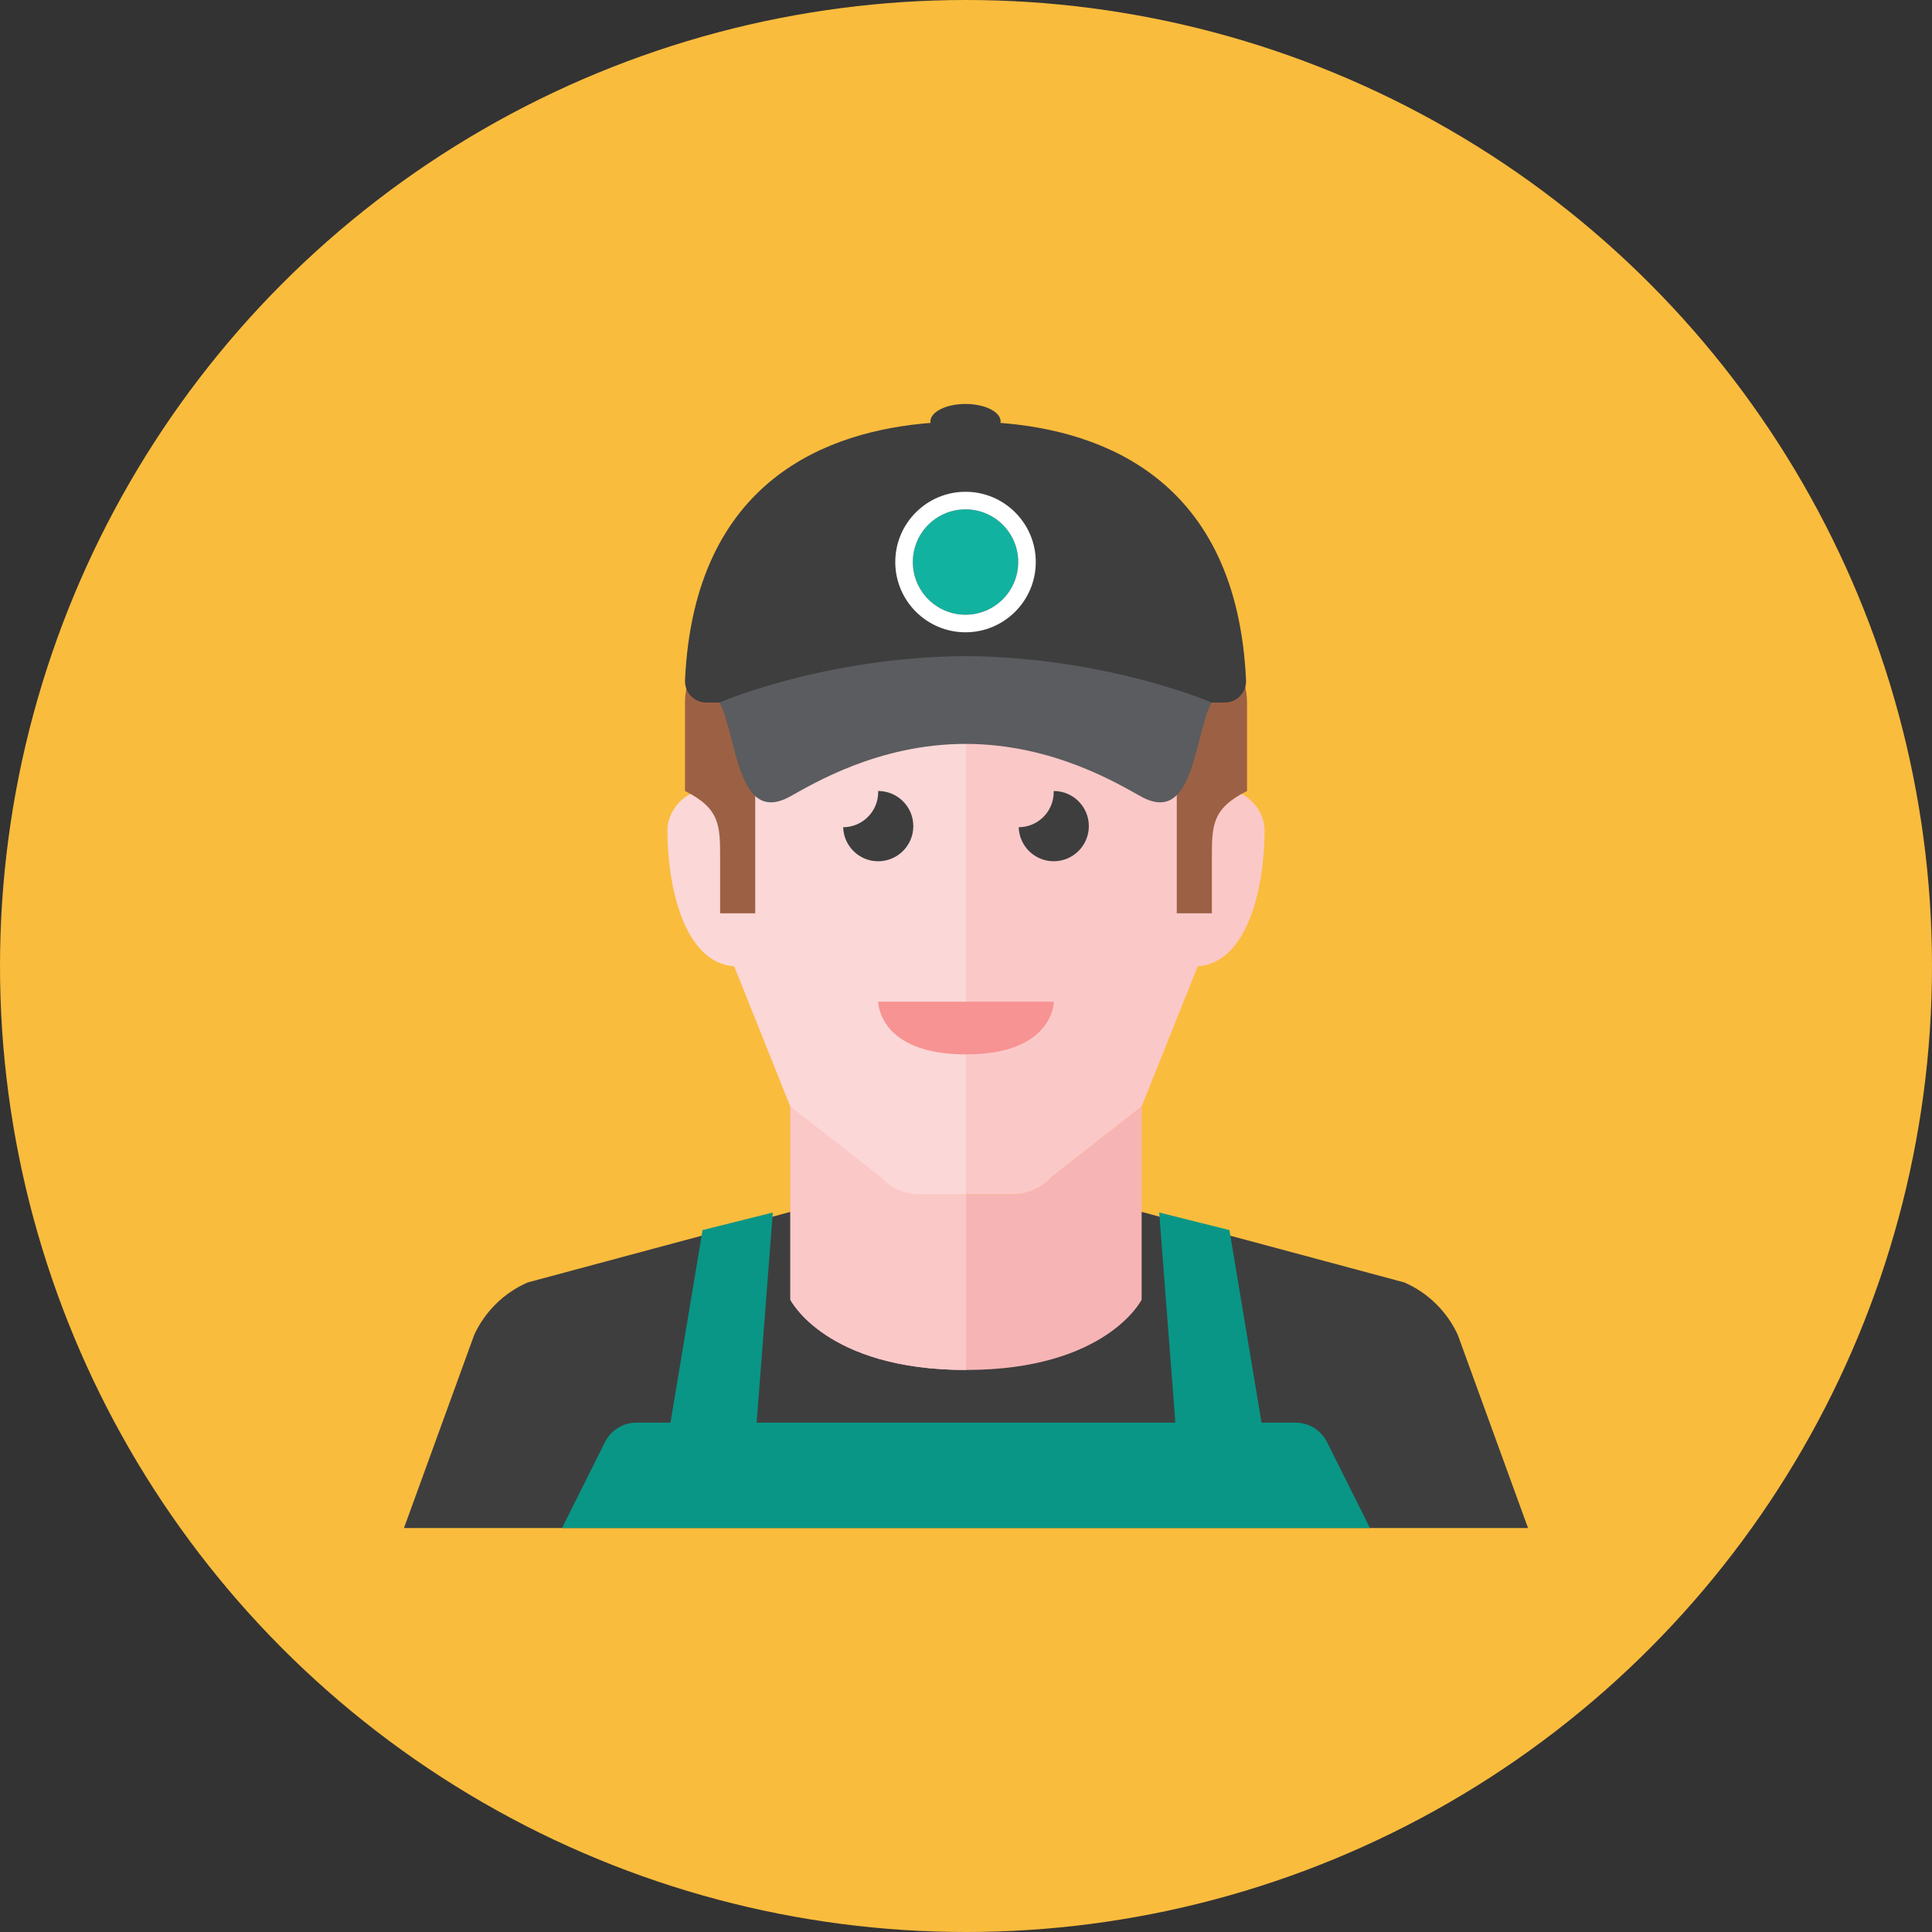 <?xml version="1.0" encoding="iso-8859-1"?>
<!-- Generator: Adobe Illustrator 17.1.0, SVG Export Plug-In . SVG Version: 6.00 Build 0)  -->
<!DOCTYPE svg PUBLIC "-//W3C//DTD SVG 1.0//EN" "http://www.w3.org/TR/2001/REC-SVG-20010904/DTD/svg10.dtd">
<svg version="1.0" xmlns="http://www.w3.org/2000/svg" xmlns:xlink="http://www.w3.org/1999/xlink" x="0px" y="0px" width="110px"
	 height="110px" viewBox="0 0 110 110" style="enable-background:new 0 0 110 110;" xml:space="preserve">
<rect x="0" y="0" width="110" height="110" fill="#333333" stroke="none"/>
<g id="Artboard">
</g>
<g id="Multicolor">
	<g>
		<circle style="fill:#FABC3D;" cx="55" cy="55" r="55"/>
	</g>
	<g>
		<path style="fill:#FBC8C8;" d="M70,45.036c-0.348,0-0.694,0-1,0V45c-0.003-1.721-0.044-3.403-0.196-5c-5.457,0-13.831,0-13.831,0
			s-8.319,0-13.776,0c-0.152,1.597-0.193,3.279-0.196,5v8l4,10l5.105,3.995C50.674,67.634,51.489,68,52.345,68H55h2.655
			c0.856,0,1.671-0.366,2.24-1.005L65,63l3.193-7.982C71.039,54.827,72,50.517,72,47.258C72,46.147,71,45.036,70,45.036z"/>
		<g>
			<path style="fill:#3E3E3F;" d="M83,76c-0.615-1.333-1.698-2.395-3.043-2.983L65,69H55H45l-14.957,4.017
				C28.698,73.605,27.615,74.667,27,76l-4,11h32h32L83,76z"/>
		</g>
		<path style="fill:#F7B4B4;" d="M57.655,68H55h-2.655c-0.856,0-1.671-0.366-2.24-1.005L45,63v11c0,0,2,4,10,4s10-4,10-4V63
			l-5.105,3.995C59.326,67.634,58.511,68,57.655,68z"/>
		<path style="fill:#FBC8C8;" d="M50.105,66.995L45,63v11c0,0,2,4,10,4V68h-2.655C51.489,68,50.674,67.634,50.105,66.995z"/>
		<path style="fill:#099686;" d="M75.553,82.105C75.214,81.428,74.521,81,73.764,81h-1.937L70,70.036l-4-1L66.92,81H55H43.08
			L44,69.036l-4,1L38.173,81h-1.937c-0.758,0-1.45,0.428-1.789,1.105L32,87h23h23L75.553,82.105z"/>
		<path style="fill:#FBD7D7;" d="M54.973,40c0,0-8.319,0-13.776,0c-0.152,1.597-0.193,3.279-0.196,5v0.036c-0.306,0-0.652,0-1,0
			c-1,0-2,1.111-2,2.222c0,3.259,0.961,7.568,3.807,7.76L45,63l5.105,3.996C50.674,67.635,51.489,68,52.345,68H55V40
			C54.995,40,54.973,40,54.973,40z"/>
		<g>
			<path style="fill:#3E3E3F;" d="M52,47.036c0-1.104-0.896-2-2-2c-0.002,0-0.004,0-0.006,0C49.995,45.058,50,45.078,50,45.099
				c0,1.103-0.892,1.996-1.994,2c0.033,1.075,0.91,1.938,1.994,1.938C51.104,49.036,52,48.141,52,47.036z"/>
		</g>
		<g>
			<path style="fill:#3E3E3F;" d="M61.994,47.036c0-1.104-0.896-2-2-2c-0.002,0-0.004,0-0.006,0
				c0.001,0.021,0.006,0.041,0.006,0.062c0,1.103-0.892,1.996-1.994,2c0.033,1.075,0.91,1.938,1.994,1.938
				C61.098,49.036,61.994,48.141,61.994,47.036z"/>
		</g>
		<g>
			<path style="fill:#F79392;" d="M50,57.033h10c0,0,0,3-5,3S50,57.033,50,57.033z"/>
		</g>
		<g>
			<path style="fill:#9C6144;" d="M43,36v16h-2v-3.172c0-1.811,0-2.792-2-3.792V40C39,37.791,40.791,36,43,36z"/>
		</g>
		<g>
			<path style="fill:#9C6144;" d="M67,36v16h2v-3.172c0-1.811,0-2.792,2-3.792V40C71,37.791,69.209,36,67,36z"/>
		</g>
		<path style="fill:#3E3E3F;" d="M56.957,24.078c0.004-0.026,0.016-0.051,0.016-0.078c0-0.552-0.896-1-2-1s-2,0.448-2,1
			c0,0.027,0.012,0.052,0.016,0.078c-5.779,0.452-13.462,3.177-13.987,14.653C38.97,39.421,39.521,40,40.213,40
			c5.373,0,14.76,0,14.76,0s9.388,0,14.76,0c0.691,0,1.243-0.579,1.211-1.269C70.419,27.255,62.736,24.53,56.957,24.078z"/>
		<g>
			<circle style="fill:#12B2A0;" cx="54.973" cy="32" r="3"/>
		</g>
		<g>
			<path style="fill:#FFFFFF;" d="M54.973,29c1.657,0,3,1.343,3,3s-1.343,3-3,3s-3-1.343-3-3S53.316,29,54.973,29 M54.973,28
				c-2.206,0-4,1.794-4,4s1.794,4,4,4s4-1.794,4-4S57.178,28,54.973,28L54.973,28z"/>
		</g>
		<path style="fill:#5B5C5F;" d="M54.973,37.355c-8.169,0.064-14.169,2.71-14,2.645c1,2,1,7,4,5.355c1.24-0.68,5-3,10-3
			s8.76,2.32,10,3c3,1.645,3-3.355,4-5.355C69.142,40.066,63.142,37.419,54.973,37.355z"/>
	</g>
</g>
</svg>
